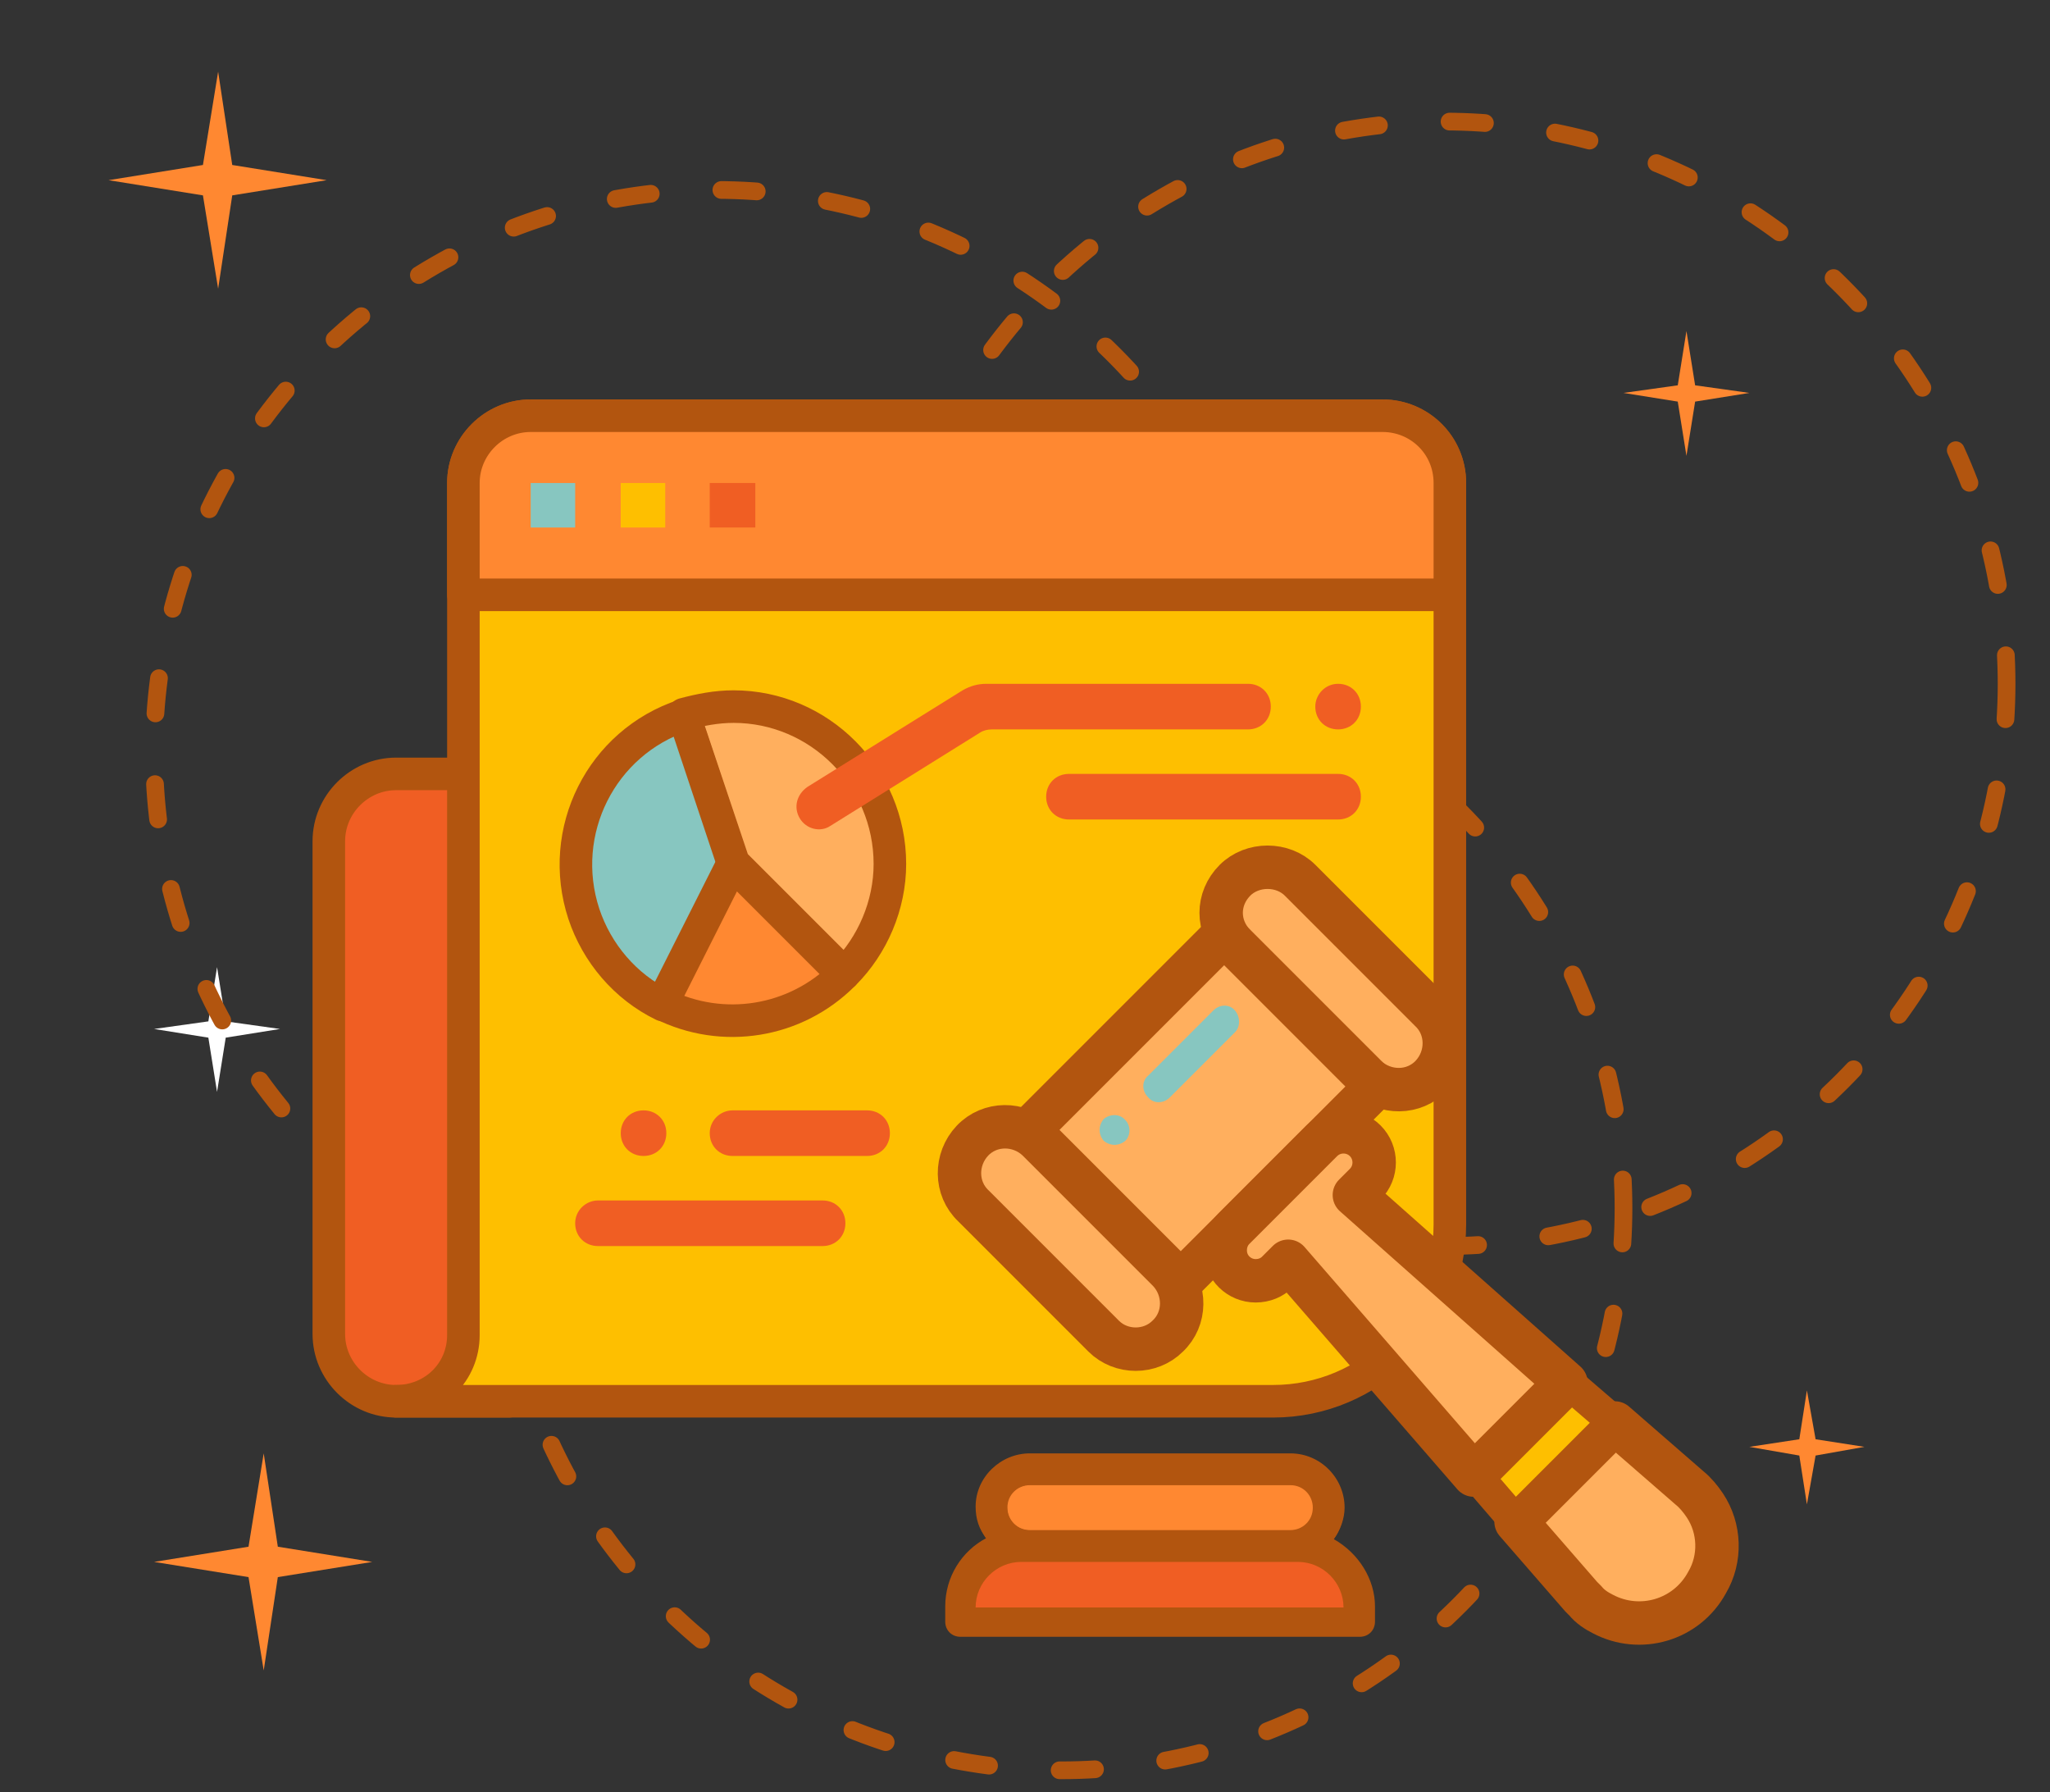 <?xml version="1.0" encoding="utf-8"?>
<!-- Generator: Adobe Illustrator 24.0.2, SVG Export Plug-In . SVG Version: 6.00 Build 0)  -->
<svg version="1.1" id="Layer_1" xmlns="http://www.w3.org/2000/svg" xmlns:xlink="http://www.w3.org/1999/xlink" x="0px" y="0px"
	 viewBox="0 0 188.9 165.1" style="enable-background:new 0 0 188.9 165.1;" xml:space="preserve">
<rect x="0" y="0" width="188.9" height="165.1" fill="#333333" stroke="none"/>
<style type="text/css">
	.st0{fill:#FF8831;}
	.st1{fill:#FFFFFF;}
	.st2{fill:none;stroke:#B2550F;stroke-width:1.631;stroke-linecap:round;stroke-miterlimit:10;stroke-dasharray:3.261,6.522;}
	.st3{fill:#F05E23;stroke:#B2550F;stroke-width:3;stroke-linecap:round;stroke-linejoin:round;}
	.st4{fill:#FEBF00;stroke:#B2550F;stroke-width:3;stroke-linecap:round;stroke-linejoin:round;}
	.st5{fill:#FF8831;stroke:#B2550F;stroke-width:3;stroke-linecap:round;stroke-linejoin:round;}
	.st6{fill:#87C6C0;}
	.st7{fill:#FEBF00;}
	.st8{fill:#F05E23;}
	.st9{fill:#FFAF5E;stroke:#B2550F;stroke-width:3;stroke-linecap:round;stroke-linejoin:round;}
	.st10{fill:#87C6C0;stroke:#B2550F;stroke-width:3;stroke-linecap:round;stroke-linejoin:round;}
	.st11{fill:#FFAF5E;stroke:#B2550F;stroke-width:4;stroke-linecap:round;stroke-linejoin:round;}
	.st12{fill:#F05E23;stroke:#B2550F;stroke-width:1.43;stroke-linecap:round;stroke-linejoin:round;}
	.st13{fill:#FF8831;stroke:#B2550F;stroke-width:2.86;stroke-linecap:round;stroke-linejoin:round;}
	.st14{fill:#B2550F;}
</style>
<title>justice-data</title>
<g>
	<g>
		<polygon class="st0" points="21.4,18 30.1,16.6 21.4,15.2 20.1,6.6 18.7,15.2 10,16.6 18.7,18 20.1,26.6 		"/>
	</g>
	<g>
		<polygon class="st0" points="167.3,134.1 171.8,133.3 167.3,132.6 166.5,128.1 165.8,132.6 161.2,133.3 165.8,134.1 166.5,138.6 
					"/>
	</g>
	<g>
		<polygon class="st0" points="25.6,145.3 34.3,143.9 25.6,142.5 24.3,133.9 22.9,142.5 14.2,143.9 22.9,145.3 24.3,153.9 		"/>
	</g>
	<g>
		<polygon class="st1" points="20.8,95.6 25.8,94.8 20.8,94.1 20,89.1 19.2,94.1 14.2,94.8 19.2,95.6 20,100.6 		"/>
	</g>
	<g>
		<polygon class="st0" points="156.2,37 161.2,36.2 156.2,35.5 155.4,30.5 154.6,35.5 149.6,36.2 154.6,37 155.4,42 		"/>
	</g>
</g>
<g>
	<circle class="st2" cx="66" cy="69.3" r="51.8"/>
	<circle class="st2" cx="133.1" cy="63" r="51.8"/>
	<circle class="st2" cx="97.8" cy="111.3" r="51.8"/>
</g>
<g id="Layer_2_1_">
	<g id="Layer_1-2">
		<g id="Flat">
			<path class="st3" d="M46.9,129.1H36.5c-3.4,0-6.2-2.8-6.2-6.2c0,0,0,0,0,0V77.5c0-3.4,2.8-6.2,6.2-6.2h10.3V129.1z"/>
			<path class="st4" d="M36.5,129.1h80.8c9,0,16.3-7.3,16.3-16.3V44.5c0-3.4-2.8-6.2-6.2-6.2H48.9c-3.4,0-6.2,2.8-6.2,6.2V123
				C42.7,126.4,40,129.1,36.5,129.1C36.5,129.1,36.5,129.1,36.5,129.1z"/>
			<path class="st5" d="M127.4,38.3H48.9c-3.4,0-6.2,2.8-6.2,6.2v10.3h90.9V44.5C133.6,41,130.8,38.3,127.4,38.3
				C127.4,38.3,127.4,38.3,127.4,38.3z"/>
			<path class="st6" d="M48.9,44.5h4.1v4.1h-4.1V44.5z"/>
			<path class="st7" d="M57.2,44.5h4.1v4.1h-4.1V44.5z"/>
			<path class="st8" d="M65.4,44.5h4.2v4.1h-4.2V44.5z"/>
			<path class="st9" d="M82,79.6c0-8-6.5-14.5-14.4-14.5c0,0,0,0,0,0c-1.6,0-3.1,0.3-4.6,0.7l4.6,13.7l10.2,10.2
				C80.4,87.1,82,83.4,82,79.6z"/>
			<path class="st10" d="M63,65.9c-7.6,2.5-11.7,10.7-9.2,18.3c1.2,3.6,3.8,6.7,7.3,8.4l6.5-12.9L63,65.9z"/>
			<path class="st5" d="M61,92.5c5.6,2.8,12.3,1.7,16.7-2.7L67.5,79.6L61,92.5z"/>
			<path class="st8" d="M73.7,75.4L73.7,75.4c-0.6-1-0.3-2.2,0.7-2.9l14.3-8.9c0.7-0.4,1.4-0.6,2.2-0.6H115c1.2,0,2.1,0.9,2.1,2.1
				l0,0c0,1.2-0.9,2.1-2.1,2.1H91.4c-0.4,0-0.8,0.1-1.1,0.3l-13.8,8.6C75.6,76.7,74.3,76.4,73.7,75.4z"/>
			<path class="st8" d="M123.3,63L123.3,63c1.2,0,2.1,0.9,2.1,2.1l0,0c0,1.2-0.9,2.1-2.1,2.1l0,0c-1.2,0-2.1-0.9-2.1-2.1l0,0
				C121.2,64,122.1,63,123.3,63z"/>
			<path class="st8" d="M98.5,71.3h24.8c1.2,0,2.1,0.9,2.1,2.1l0,0c0,1.2-0.9,2.1-2.1,2.1H98.5c-1.2,0-2.1-0.9-2.1-2.1l0,0
				C96.4,72.2,97.3,71.3,98.5,71.3z"/>
			<path class="st8" d="M59.3,102.3L59.3,102.3c1.2,0,2.1,0.9,2.1,2.1l0,0c0,1.2-0.9,2.1-2.1,2.1l0,0c-1.2,0-2.1-0.9-2.1-2.1l0,0
				C57.2,103.2,58.1,102.3,59.3,102.3z"/>
			<path class="st8" d="M67.5,102.3h12.4c1.2,0,2.1,0.9,2.1,2.1l0,0c0,1.2-0.9,2.1-2.1,2.1H67.5c-1.2,0-2.1-0.9-2.1-2.1l0,0
				C65.4,103.2,66.4,102.3,67.5,102.3z"/>
			<path class="st8" d="M55.1,110.6h20.7c1.2,0,2.1,0.9,2.1,2.1l0,0l0,0c0,1.2-0.9,2.1-2.1,2.1H55.1c-1.2,0-2.1-0.9-2.1-2.1l0,0
				C53,111.5,54,110.6,55.1,110.6L55.1,110.6z"/>
		</g>
		<path class="st11" d="M157.1,138.7c1.4,2.1,1.5,4.9,0.2,7.1c-1.9,3.5-6.2,4.7-9.6,2.9c-0.6-0.3-1.2-0.7-1.6-1.2
			c-0.1-0.1-0.3-0.3-0.4-0.4l-6-6.9l9.1-9.1l6.9,6C156.2,137.5,156.7,138.1,157.1,138.7z"/>
		<polygon class="st4" points="148.7,131 139.6,140.1 135.9,135.8 135.9,135.8 144.4,127.3 144.4,127.3 		"/>
		<path class="st11" d="M131.8,93.1c1.7,1.6,1.7,4.3,0.1,6c-1.6,1.7-4.3,1.7-6,0.1c0,0-0.1-0.1-0.1-0.1l-12-12c-1.7-1.7-1.7-4.3,0-6
			c0.8-0.8,1.9-1.2,3-1.2c1.1,0,2.2,0.4,3,1.2L131.8,93.1z"/>
		<path class="st11" d="M126.8,100.1l-5,5l0,0l-8,8l0,0l-5,5l-1-1l-12-12l-1-1l18-18l1,1l12,12L126.8,100.1z"/>
		<path class="st11" d="M124.8,110.1l1-1c1.1-1.1,1.1-2.9,0-4c-1.1-1.1-2.9-1.1-4,0l0,0l-8.1,8.1c-0.5,0.5-0.8,1.2-0.8,2
			c0,1.6,1.3,2.8,2.8,2.8c0.8,0,1.5-0.3,2-0.8l1-1l17.1,19.7l0,0l8.5-8.5l0,0L124.8,110.1z"/>
		<path class="st12" d="M125.3,148.1v1.4H88.5v-1.4c0-3.1,2.5-5.7,5.7-5.7h25.5C122.8,142.5,125.3,145,125.3,148.1z"/>
		<path class="st13" d="M118.9,135.4c2,0,3.5,1.6,3.5,3.5c0,2-1.6,3.5-3.5,3.5c0,0,0,0,0,0H94.9c-2,0-3.5-1.6-3.5-3.5
			c0-2,1.6-3.5,3.5-3.5c0,0,0,0,0,0H118.9z"/>
		<path class="st11" d="M107.7,117.1c1.6,1.7,1.6,4.4-0.1,6c-1.6,1.6-4.3,1.6-5.9,0l-12-12c-1.7-1.6-1.7-4.3-0.1-6
			c1.6-1.7,4.3-1.7,6-0.1c0,0,0.1,0.1,0.1,0.1L107.7,117.1z"/>
		<path class="st6" d="M101.7,103.1c-0.5,0.6-0.5,1.4,0,2c0.6,0.5,1.4,0.5,2,0c0.5-0.5,0.5-1.4,0-1.9
			C103.2,102.6,102.3,102.6,101.7,103.1C101.8,103.1,101.8,103.1,101.7,103.1z"/>
		<path class="st14" d="M122.9,141.8c0.6-0.8,1-1.9,1-2.9c0-2.7-2.2-5-5-5H94.9c-2.7,0-5,2.2-5,4.9c0,1.1,0.3,2.1,1,2.9
			c-2.3,1.2-3.8,3.6-3.8,6.3v1.4c0,0.8,0.6,1.4,1.4,1.4h36.8c0.8,0,1.4-0.6,1.4-1.4v-1.4C126.7,145.5,125.2,143.1,122.9,141.8z
			 M93.4,137.4c0.4-0.4,0.9-0.6,1.5-0.6h24.1c1.2,0,2.1,1,2.1,2.1c0,1.2-0.9,2.1-2.1,2.1H94.9c-1.2,0-2.1-1-2.1-2.1
			C92.7,138.3,93,137.8,93.4,137.4z M89.9,148.1c0-2.3,1.9-4.2,4.2-4.2h25.5c2.3,0,4.2,1.9,4.2,4.2H89.9z"/>
		<path class="st6" d="M113.8,93.1c-0.5-0.6-1.4-0.6-2,0c0,0,0,0,0,0l-6,6c-0.6,0.5-0.6,1.4,0,2c0.5,0.6,1.4,0.6,2,0l6-6
			C114.3,94.6,114.3,93.7,113.8,93.1C113.8,93.2,113.8,93.1,113.8,93.1z"/>
	</g>
</g>
</svg>
